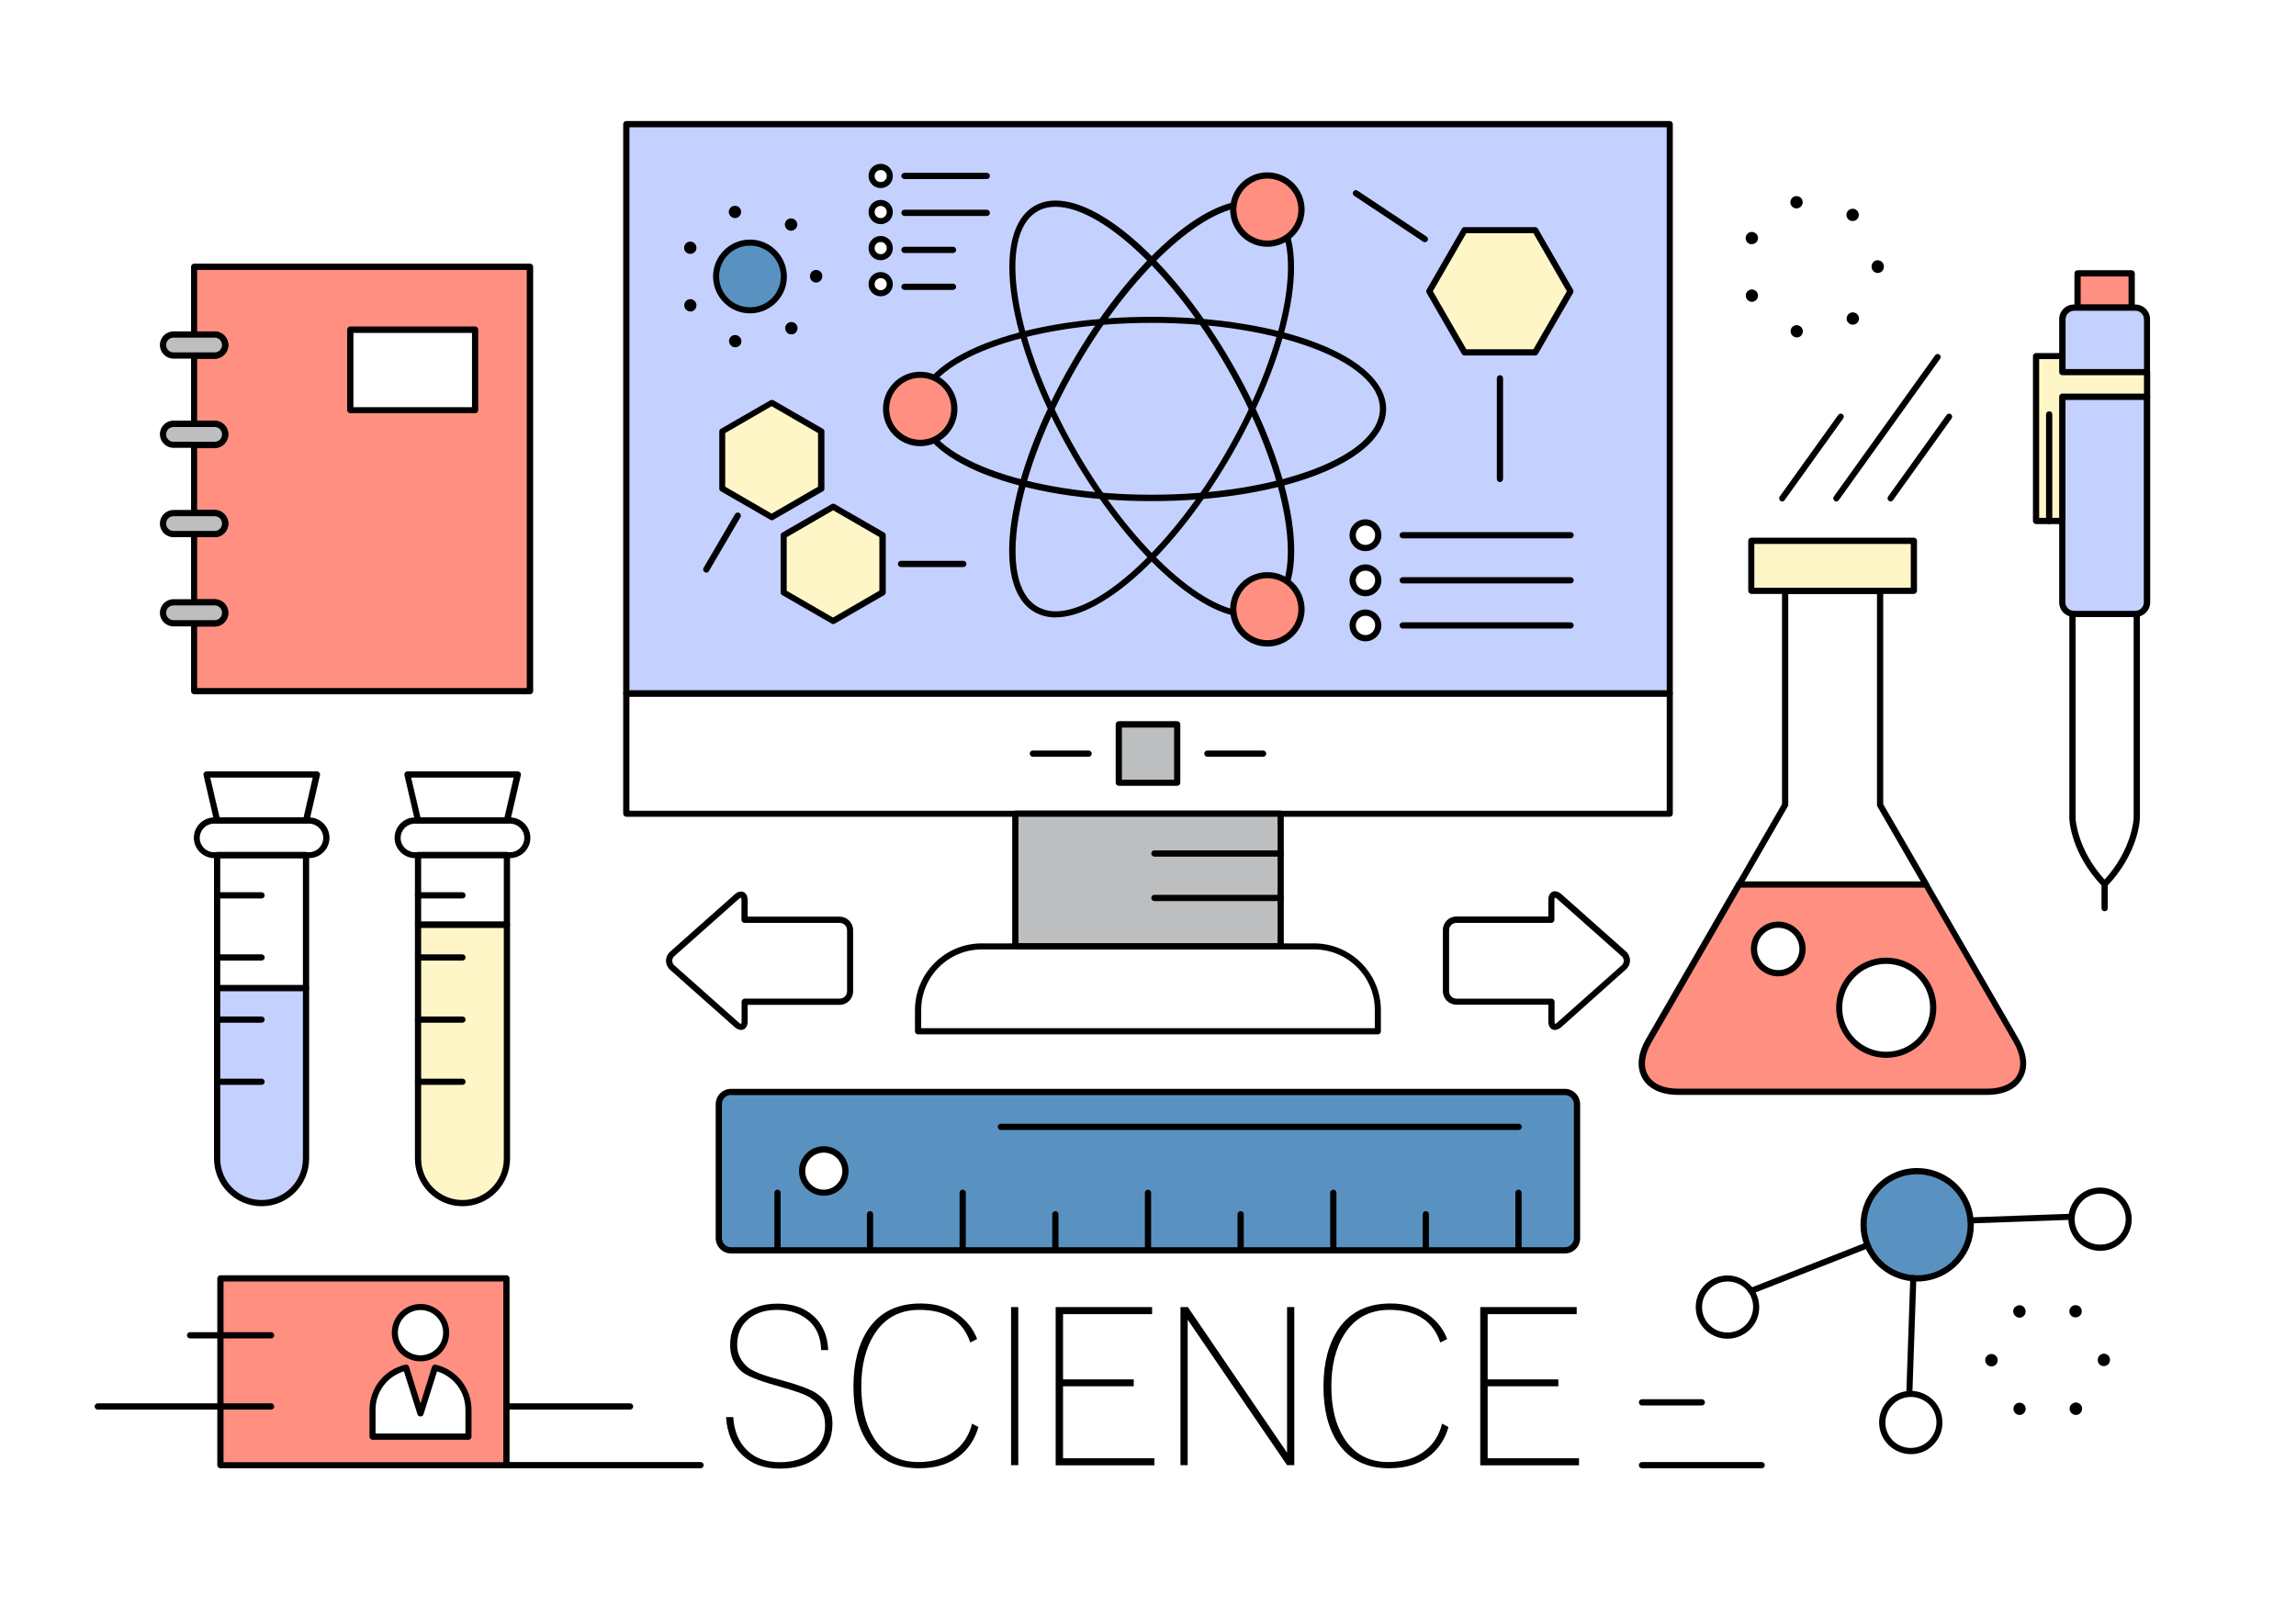 <?xml version="1.0" encoding="utf-8"?>
<!-- Generator: Adobe Illustrator 16.0.0, SVG Export Plug-In . SVG Version: 6.00 Build 0)  -->
<!DOCTYPE svg PUBLIC "-//W3C//DTD SVG 1.1//EN" "http://www.w3.org/Graphics/SVG/1.1/DTD/svg11.dtd">
<svg version="1.1" id="Layer_1" xmlns="http://www.w3.org/2000/svg" xmlns:xlink="http://www.w3.org/1999/xlink" x="0px" y="0px"
	 width="1400px" height="980px" viewBox="0 0 1400 980" enable-background="new 0 0 1400 980" xml:space="preserve">
<g>
	<g>
		<rect fill="#FFFFFF" width="1400" height="980"/>
	</g>
	<g>
		<g>
			<path d="M186.6,604.5h-54.2c-1,0-1.9-0.8-1.9-1.9v-81.2c0-1,0.8-1.9,1.9-1.9h54.2c1,0,1.9,0.8,1.9,1.9v81.2
				C188.5,603.7,187.6,604.5,186.6,604.5z M134.3,600.8h50.4v-77.4h-50.4V600.8z"/>
		</g>
		<g>
			<path fill="#C4D1FF" d="M132.4,706.6c0,15,12.1,27.1,27.1,27.1c15,0,27.1-12.1,27.1-27.1V602.6h-54.2V706.6z"/>
			<path d="M159.5,735.6c-16,0-29-13-29-29V602.6c0-1,0.8-1.9,1.9-1.9h54.2c1,0,1.9,0.8,1.9,1.9v103.9
				C188.5,722.6,175.5,735.6,159.5,735.6z M134.3,604.5v102.1c0,13.9,11.3,25.2,25.2,25.2c13.9,0,25.2-11.3,25.2-25.2V604.5H134.3z"
				/>
		</g>
		<g>
			<path fill="#FFF6C8" d="M254.9,563.9v142.7c0,15,12.1,27.1,27.1,27.1c15,0,27.1-12.1,27.1-27.1V563.9H254.9z"/>
			<path d="M282,735.6c-16,0-29-13-29-29V563.9c0-1,0.8-1.9,1.9-1.9h54.2c1,0,1.9,0.8,1.9,1.9v142.7C311,722.6,298,735.6,282,735.6z
				 M256.8,565.8v140.8c0,13.9,11.3,25.2,25.2,25.2s25.2-11.3,25.2-25.2V565.8H256.8z"/>
		</g>
		<g>
			<path d="M309.1,565.8h-54.2c-1,0-1.9-0.8-1.9-1.9v-42.5c0-1,0.8-1.9,1.9-1.9h54.2c1,0,1.9,0.8,1.9,1.9v42.5
				C311,565,310.1,565.8,309.1,565.8z M256.8,562h50.4v-38.7h-50.4V562z"/>
		</g>
	</g>
	<g>
		<rect x="381.9" y="75.7" fill="#C4D1FF" width="636.2" height="347.2"/>
		<path d="M1018.1,424.8H381.9c-1,0-1.9-0.8-1.9-1.9V75.7c0-1,0.8-1.9,1.9-1.9h636.2c1,0,1.9,0.8,1.9,1.9v347.2
			C1020,423.9,1019.2,424.8,1018.1,424.8z M383.8,421h632.5V77.6H383.8V421z"/>
	</g>
	<g>
		<path d="M1018.1,498.1H381.9c-1,0-1.9-0.8-1.9-1.9v-73.3c0-1,0.8-1.9,1.9-1.9h636.2c1,0,1.9,0.8,1.9,1.9v73.3
			C1020,497.3,1019.2,498.1,1018.1,498.1z M383.8,494.4h632.5v-69.6H383.8V494.4z"/>
	</g>
	<g>
		<path d="M702.2,305.6c-80.2,0-143-24.7-143-56.2c0-31.5,62.8-56.2,143-56.2c80.2,0,143,24.7,143,56.2
			C845.2,280.9,782.4,305.6,702.2,305.6z M702.2,196.9c-76.8,0-139.2,23.5-139.2,52.4c0,28.9,62.4,52.4,139.2,52.4
			c76.8,0,139.2-23.5,139.2-52.4C841.5,220.5,779,196.9,702.2,196.9z"/>
	</g>
	<g>
		<path d="M760.9,376.5c-29.5,0-73.6-40.7-107.3-99c-40.1-69.4-50.1-136.2-22.8-151.9c3.7-2.2,8.1-3.3,12.9-3.3
			c29.5,0,73.6,40.7,107.3,99c40.1,69.4,50.1,136.2,22.8,151.9C770,375.4,765.7,376.5,760.9,376.5z M643.6,126.1
			c-4.1,0-7.8,0.9-11,2.8c-25,14.5-14.2,80.3,24.2,146.8c32.5,56.3,76.2,97.1,104,97.1c4.1,0,7.8-0.9,11-2.8
			c25-14.5,14.2-80.3-24.2-146.8C715.2,166.9,671.4,126.1,643.6,126.1z"/>
	</g>
	<g>
		<path d="M643.6,376.5c-4.8,0-9.1-1.1-12.9-3.3c-27.3-15.8-17.3-82.5,22.8-151.9c33.6-58.3,77.8-99,107.3-99
			c4.8,0,9.1,1.1,12.9,3.3C801,141.3,791,208,750.9,277.5C717.3,335.7,673.1,376.5,643.6,376.5z M760.9,126.1
			c-27.8,0-71.5,40.8-104,97.1c-38.4,66.5-49.2,132.3-24.2,146.8c3.2,1.8,6.9,2.8,11,2.8c27.8,0,71.5-40.8,104-97.1
			c38.4-66.5,49.2-132.3,24.2-146.8C768.7,127,765,126.1,760.9,126.1z"/>
	</g>
	<g>
		<circle fill="#FF8F81" cx="772.8" cy="371.6" r="20.8"/>
		<path d="M772.8,394.3c-12.5,0-22.7-10.2-22.7-22.7s10.2-22.7,22.7-22.7c12.5,0,22.7,10.2,22.7,22.7S785.3,394.3,772.8,394.3z
			 M772.8,352.6c-10.4,0-18.9,8.5-18.9,18.9s8.5,18.9,18.9,18.9c10.4,0,18.9-8.5,18.9-18.9S783.2,352.6,772.8,352.6z"/>
	</g>
	<g>
		<circle fill="#FF8F81" cx="772.8" cy="127.8" r="20.8"/>
		<path d="M772.8,150.5c-12.5,0-22.7-10.2-22.7-22.7c0-12.5,10.2-22.7,22.7-22.7c12.5,0,22.7,10.2,22.7,22.7
			C795.5,140.3,785.3,150.5,772.8,150.5z M772.8,108.9c-10.4,0-18.9,8.5-18.9,18.9c0,10.4,8.5,18.9,18.9,18.9
			c10.4,0,18.9-8.5,18.9-18.9C791.7,117.4,783.2,108.9,772.8,108.9z"/>
	</g>
	<g>
		<circle fill="#FF8F81" cx="561.1" cy="249.4" r="20.8"/>
		<path d="M561.1,272.1c-12.5,0-22.7-10.2-22.7-22.7c0-12.5,10.2-22.7,22.7-22.7s22.7,10.2,22.7,22.7
			C583.8,261.9,573.7,272.1,561.1,272.1z M561.1,230.4c-10.4,0-18.9,8.5-18.9,18.9c0,10.4,8.5,18.9,18.9,18.9
			c10.4,0,18.9-8.5,18.9-18.9C580.1,238.9,571.6,230.4,561.1,230.4z"/>
	</g>
	<g>
		<rect x="682.2" y="441.8" fill="#BCBEC0" width="35.6" height="35.6"/>
		<path d="M717.8,479.2h-35.6c-1,0-1.9-0.8-1.9-1.9v-35.6c0-1,0.8-1.9,1.9-1.9h35.6c1,0,1.9,0.8,1.9,1.9v35.6
			C719.7,478.4,718.8,479.2,717.8,479.2z M684.1,475.5h31.8v-31.8h-31.8V475.5z"/>
	</g>
	<g>
		<rect x="619.1" y="496.2" fill="#BCBEC0" width="161.8" height="80.9"/>
		<path d="M780.9,579H619.1c-1,0-1.9-0.8-1.9-1.9v-80.9c0-1,0.8-1.9,1.9-1.9h161.8c1,0,1.9,0.8,1.9,1.9v80.9
			C782.8,578.2,781.9,579,780.9,579z M621,575.2h158v-77.1H621V575.2z"/>
	</g>
	<g>
		<path d="M840.2,630.8H559.8c-1,0-1.9-0.8-1.9-1.9v-12.9c0-22.4,18.3-40.7,40.7-40.7h202.7c22.4,0,40.7,18.3,40.7,40.7v12.9
			C842.1,629.9,841.2,630.8,840.2,630.8z M561.7,627h276.6v-11.1c0-20.4-16.6-36.9-36.9-36.9H598.6c-20.4,0-36.9,16.6-36.9,36.9V627
			z"/>
	</g>
	<g>
		<polygon fill="#FFF6C8" points="893.1,214.9 871.5,177.6 893.1,140.3 936.1,140.3 957.7,177.6 936.1,214.9 		"/>
		<path d="M936.1,216.8h-43.1c-0.7,0-1.3-0.4-1.6-0.9l-21.5-37.3c-0.3-0.6-0.3-1.3,0-1.9l21.5-37.3c0.3-0.6,1-0.9,1.6-0.9h43.1
			c0.7,0,1.3,0.4,1.6,0.9l21.5,37.3c0.3,0.6,0.3,1.3,0,1.9l-21.5,37.3C937.4,216.4,936.8,216.8,936.1,216.8z M894.1,213H935
			l20.4-35.4L935,142.2h-40.9l-20.4,35.4L894.1,213z"/>
	</g>
	<g>
		<polygon fill="#FFF6C8" points="500.8,297.9 470.6,315.4 440.3,297.9 440.3,263.1 470.6,245.6 500.8,263.1 		"/>
		<path d="M470.6,317.3c-0.3,0-0.7-0.1-0.9-0.3l-30.2-17.4c-0.6-0.3-0.9-1-0.9-1.6v-34.9c0-0.7,0.4-1.3,0.9-1.6l30.2-17.4
			c0.6-0.3,1.3-0.3,1.9,0l30.2,17.4c0.6,0.3,0.9,1,0.9,1.6v34.9c0,0.7-0.4,1.3-0.9,1.6L471.5,317
			C471.2,317.2,470.9,317.3,470.6,317.3z M442.2,296.8l28.3,16.4l28.3-16.4v-32.7l-28.3-16.4l-28.3,16.4V296.8z"/>
	</g>
	<g>
		<polygon fill="#FFF6C8" points="538.2,361.3 508,378.7 477.8,361.3 477.8,326.4 508,309 538.2,326.4 		"/>
		<path d="M508,380.6c-0.3,0-0.7-0.1-0.9-0.3l-30.2-17.4c-0.6-0.3-0.9-1-0.9-1.6v-34.9c0-0.7,0.4-1.3,0.9-1.6l30.2-17.4
			c0.6-0.3,1.3-0.3,1.9,0l30.2,17.4c0.6,0.3,0.9,1,0.9,1.6v34.9c0,0.7-0.4,1.3-0.9,1.6l-30.2,17.4
			C508.6,380.5,508.3,380.6,508,380.6z M479.6,360.2l28.3,16.4l28.3-16.4v-32.7L508,311.2l-28.3,16.4V360.2z"/>
	</g>
	<g>
		<path d="M914.6,294c-1,0-1.9-0.8-1.9-1.9v-61.4c0-1,0.8-1.9,1.9-1.9c1,0,1.9,0.8,1.9,1.9v61.4C916.5,293.1,915.6,294,914.6,294z"
			/>
	</g>
	<g>
		<path d="M868.8,147.7c-0.4,0-0.7-0.1-1-0.3l-42.1-28c-0.9-0.6-1.1-1.7-0.5-2.6c0.6-0.9,1.7-1.1,2.6-0.5l42.1,28
			c0.9,0.6,1.1,1.7,0.5,2.6C870,147.4,869.4,147.7,868.8,147.7z"/>
	</g>
	<g>
		<path d="M957.7,328.3H855.3c-1,0-1.9-0.8-1.9-1.9c0-1,0.8-1.9,1.9-1.9h102.4c1,0,1.9,0.8,1.9,1.9
			C959.5,327.4,958.7,328.3,957.7,328.3z"/>
	</g>
	<g>
		<path d="M957.7,355.8H855.3c-1,0-1.9-0.8-1.9-1.9s0.8-1.9,1.9-1.9h102.4c1,0,1.9,0.8,1.9,1.9S958.7,355.8,957.7,355.8z"/>
	</g>
	<g>
		<path d="M957.7,383.3H855.3c-1,0-1.9-0.8-1.9-1.9c0-1,0.8-1.9,1.9-1.9h102.4c1,0,1.9,0.8,1.9,1.9
			C959.5,382.4,958.7,383.3,957.7,383.3z"/>
	</g>
	<g>
		<path fill="#FFFFFF" d="M840.5,326.4c0,4.3-3.5,7.8-7.8,7.8c-4.3,0-7.8-3.5-7.8-7.8c0-4.3,3.5-7.8,7.8-7.8
			C837,318.6,840.5,322.1,840.5,326.4z"/>
		<path d="M832.6,336.1c-5.4,0-9.7-4.4-9.7-9.7c0-5.4,4.4-9.7,9.7-9.7c5.3,0,9.7,4.4,9.7,9.7C842.3,331.7,838,336.1,832.6,336.1z
			 M832.6,320.5c-3.3,0-5.9,2.7-5.9,5.9c0,3.3,2.7,5.9,5.9,5.9c3.3,0,5.9-2.7,5.9-5.9C838.6,323.1,835.9,320.5,832.6,320.5z"/>
	</g>
	<g>
		<path fill="#FFFFFF" d="M542.6,107.3c0,3.1-2.5,5.5-5.5,5.5s-5.5-2.5-5.5-5.5c0-3.1,2.5-5.5,5.5-5.5S542.6,104.3,542.6,107.3z"/>
		<path d="M537,114.7c-4.1,0-7.4-3.3-7.4-7.4c0-4.1,3.3-7.4,7.4-7.4c4.1,0,7.4,3.3,7.4,7.4C544.5,111.4,541.1,114.7,537,114.7z
			 M537,103.7c-2,0-3.7,1.6-3.7,3.7c0,2,1.6,3.6,3.7,3.6c2,0,3.7-1.6,3.7-3.6C540.7,105.3,539.1,103.7,537,103.7z"/>
	</g>
	<g>
		<path fill="#FFFFFF" d="M542.6,129.3c0,3.1-2.5,5.5-5.5,5.5s-5.5-2.5-5.5-5.5c0-3.1,2.5-5.5,5.5-5.5S542.6,126.2,542.6,129.3z"/>
		<path d="M537,136.7c-4.1,0-7.4-3.3-7.4-7.4c0-4.1,3.3-7.4,7.4-7.4c4.1,0,7.4,3.3,7.4,7.4C544.5,133.4,541.1,136.7,537,136.7z
			 M537,125.6c-2,0-3.7,1.6-3.7,3.7c0,2,1.6,3.7,3.7,3.7c2,0,3.7-1.6,3.7-3.7C540.7,127.3,539.1,125.6,537,125.6z"/>
	</g>
	<g>
		<circle fill="#FFFFFF" cx="537" cy="151.3" r="5.5"/>
		<path d="M537,158.7c-4.1,0-7.4-3.3-7.4-7.4c0-4.1,3.3-7.4,7.4-7.4c4.1,0,7.4,3.3,7.4,7.4C544.5,155.4,541.1,158.7,537,158.7z
			 M537,147.6c-2,0-3.7,1.6-3.7,3.7c0,2,1.6,3.7,3.7,3.7c2,0,3.7-1.6,3.7-3.7C540.7,149.3,539.1,147.6,537,147.6z"/>
	</g>
	<g>
		<circle fill="#FFFFFF" cx="537" cy="173.3" r="5.5"/>
		<path d="M537,180.7c-4.1,0-7.4-3.3-7.4-7.4c0-4.1,3.3-7.4,7.4-7.4c4.1,0,7.4,3.3,7.4,7.4C544.5,177.3,541.1,180.7,537,180.7z
			 M537,169.6c-2,0-3.7,1.6-3.7,3.7c0,2,1.6,3.7,3.7,3.7c2,0,3.7-1.6,3.7-3.7C540.7,171.2,539.1,169.6,537,169.6z"/>
	</g>
	<g>
		<path fill="#FFFFFF" d="M840.5,353.9c0,4.3-3.5,7.8-7.8,7.8c-4.3,0-7.8-3.5-7.8-7.8s3.5-7.8,7.8-7.8
			C837,346.1,840.5,349.6,840.5,353.9z"/>
		<path d="M832.6,363.6c-5.4,0-9.7-4.4-9.7-9.7c0-5.4,4.4-9.7,9.7-9.7c5.3,0,9.7,4.4,9.7,9.7C842.3,359.2,838,363.6,832.6,363.6z
			 M832.6,348c-3.3,0-5.9,2.7-5.9,5.9c0,3.3,2.7,5.9,5.9,5.9c3.3,0,5.9-2.7,5.9-5.9C838.6,350.6,835.9,348,832.6,348z"/>
	</g>
	<g>
		<path fill="#FFFFFF" d="M840.5,381.4c0,4.3-3.5,7.8-7.8,7.8c-4.3,0-7.8-3.5-7.8-7.8c0-4.3,3.5-7.8,7.8-7.8
			C837,373.6,840.5,377.1,840.5,381.4z"/>
		<path d="M832.6,391.1c-5.4,0-9.7-4.4-9.7-9.7c0-5.4,4.4-9.7,9.7-9.7c5.3,0,9.7,4.4,9.7,9.7C842.3,386.7,838,391.1,832.6,391.1z
			 M832.6,375.5c-3.3,0-5.9,2.7-5.9,5.9c0,3.3,2.7,5.9,5.9,5.9c3.3,0,5.9-2.7,5.9-5.9C838.6,378.1,835.9,375.5,832.6,375.5z"/>
	</g>
	<g>
		<path d="M447.5,211.7c-2-0.5-3.3-2.5-2.9-4.5l0,0c0.5-2,2.5-3.3,4.5-2.8l0,0c2,0.5,3.3,2.4,2.9,4.5l0,0c-0.4,1.8-2,2.9-3.7,2.9
			l0,0C448.1,211.7,447.8,211.7,447.5,211.7z M479.6,202.5c-1.3-1.6-1.1-4,0.6-5.3l0,0c1.6-1.3,4-1,5.3,0.6l0,0c1.3,1.6,1,4-0.6,5.3
			l0,0c0,0,0,0,0,0l0,0c-0.7,0.6-1.5,0.8-2.3,0.8l0,0C481.4,203.9,480.3,203.5,479.6,202.5z M417.6,187.8c-0.9-1.9-0.1-4.1,1.7-5
			l0,0c1.9-0.9,4.1-0.1,5,1.8l0,0c0.9,1.8,0.1,4.1-1.7,5l0,0c-0.6,0.3-1.1,0.4-1.7,0.4l0,0C419.6,189.9,418.2,189.2,417.6,187.8z
			 M493.9,168.6C493.9,168.6,493.9,168.5,493.9,168.6L493.9,168.6c0-0.1,0-0.1,0-0.2l0,0c0-2.1,1.7-3.8,3.7-3.8l0,0
			c2.1,0,3.8,1.7,3.8,3.7l0,0c0,0,0,0.1,0,0.1l0,0c0,0,0,0.1,0,0.1l0,0c0,2.1-1.7,3.8-3.8,3.8l0,0
			C495.6,172.3,493.9,170.7,493.9,168.6z M501.5,168.4L501.5,168.4L501.5,168.4C501.5,168.4,501.5,168.4,501.5,168.4L501.5,168.4
			C501.5,168.4,501.5,168.4,501.5,168.4z M419.3,154.5c-1.9-0.9-2.7-3.1-1.8-5l0,0c0.9-1.9,3.1-2.7,5-1.8l0,0c1.9,0.9,2.7,3.2,1.8,5
			l0,0c-0.6,1.4-2,2.1-3.4,2.1l0,0C420.3,154.9,419.8,154.8,419.3,154.5z M480,139.9c-1.6-1.3-1.9-3.7-0.6-5.3l0,0
			c1.3-1.6,3.7-1.9,5.3-0.6l0,0c1.7,1.3,1.9,3.7,0.6,5.3l0,0c-0.8,0.9-1.8,1.4-3,1.4l0,0C481.5,140.7,480.7,140.4,480,139.9z
			 M444.5,130.1c-0.5-2,0.8-4.1,2.8-4.5l0,0c2-0.5,4.1,0.8,4.5,2.8l0,0c0.5,2-0.8,4-2.8,4.5l0,0c-0.3,0-0.6,0.1-0.8,0.1l0,0
			C446.5,133,444.9,131.8,444.5,130.1z"/>
	</g>
	<g>
		<path d="M1094.8,205.7c-2-0.5-3.3-2.5-2.9-4.5l0,0c0.5-2,2.5-3.3,4.5-2.8l0,0c2,0.5,3.3,2.5,2.8,4.5l0,0c-0.4,1.8-1.9,2.9-3.7,2.9
			l0,0C1095.4,205.8,1095.1,205.8,1094.8,205.7z M1126.8,196.6c-1.3-1.6-1-4,0.6-5.3l0,0c1.6-1.3,4-1,5.3,0.6l0,0
			c1.3,1.6,1.1,4-0.6,5.3l0,0c-0.7,0.5-1.5,0.8-2.4,0.8l0,0C1128.7,198,1127.6,197.5,1126.8,196.6z M1064.9,181.9L1064.9,181.9
			L1064.9,181.9c-0.9-1.9-0.2-4.1,1.7-5l0,0c1.9-0.9,4.1-0.1,5,1.8l0,0c0.9,1.8,0.1,4.1-1.8,5l0,0c-0.5,0.3-1.1,0.4-1.6,0.4l0,0
			C1066.8,184,1065.5,183.3,1064.9,181.9z M1141.2,162.7C1141.2,162.7,1141.2,162.6,1141.2,162.7L1141.2,162.7c0-0.1,0-0.1,0-0.2
			l0,0c0-2.1,1.7-3.8,3.7-3.8l0,0c2.1,0,3.8,1.7,3.8,3.8l0,0c0,0,0,0,0,0.1l0,0c0,0,0,0.1,0,0.1l0,0c0,2.1-1.7,3.8-3.8,3.8l0,0
			C1142.9,166.4,1141.2,164.8,1141.2,162.7z M1148.7,162.5L1148.7,162.5L1148.7,162.5C1148.7,162.5,1148.7,162.5,1148.7,162.5
			L1148.7,162.5L1148.7,162.5z M1066.5,148.6c-1.8-0.9-2.6-3.1-1.7-5l0,0l0,0l0,0c0.9-1.9,3.1-2.7,5-1.8l0,0c1.9,0.9,2.7,3.2,1.8,5
			v0c-0.6,1.3-2,2.1-3.4,2.1l0,0C1067.6,149,1067,148.9,1066.5,148.6z M1127.3,134c-1.6-1.3-1.9-3.7-0.6-5.3l0,0
			c1.3-1.6,3.7-1.9,5.3-0.6l0,0c1.6,1.3,1.9,3.7,0.6,5.3l0,0c-0.7,0.9-1.8,1.4-2.9,1.4l0,0C1128.8,134.8,1128,134.5,1127.3,134z
			 M1091.8,124.2c-0.5-2,0.8-4.1,2.8-4.5l0,0c2-0.5,4.1,0.8,4.5,2.8l0,0c0.5,2-0.8,4-2.8,4.5l0,0c-0.3,0.1-0.6,0.1-0.9,0.1l0,0
			C1093.8,127.1,1092.2,125.9,1091.8,124.2z"/>
	</g>
	<g>
		<path d="M1229.6,862.4c-1.8-1-2.4-3.4-1.4-5.1l0,0c1-1.8,3.3-2.4,5.1-1.4l0,0c1.8,1,2.4,3.4,1.4,5.1l0,0c-0.7,1.2-2,1.9-3.3,1.9
			l0,0C1230.8,862.9,1230.2,862.7,1229.6,862.4z M1262.5,861c-1.1-1.8-0.5-4.1,1.4-5.2l0,0c1.8-1.1,4.1-0.4,5.2,1.4l0,0
			c1,1.8,0.4,4.1-1.4,5.2l0,0c-0.6,0.3-1.2,0.5-1.9,0.5l0,0C1264.5,862.9,1263.2,862.2,1262.5,861z M1210.5,829.5
			c0-2.1,1.7-3.8,3.8-3.8l0,0c2.1,0,3.8,1.7,3.8,3.8l0,0c0,2.1-1.7,3.8-3.8,3.8l0,0C1212.2,833.2,1210.5,831.6,1210.5,829.5z
			 M1279.1,829.4L1279.1,829.4L1279.1,829.4c0-0.1,0-0.1,0-0.1l0,0c0-2.1,1.7-3.8,3.7-3.8l0,0c2.1,0,3.8,1.7,3.8,3.7l0,0
			c0,0,0,0.1,0,0.1l0,0v0l0,0c0,2.1-1.7,3.8-3.8,3.8l0,0C1280.8,833.2,1279.1,831.5,1279.1,829.4z M1279.1,829.3L1279.1,829.3
			L1279.1,829.3L1279.1,829.3L1279.1,829.3z M1228.1,801.6c-1.1-1.8-0.5-4.1,1.4-5.1l0,0c1.8-1.1,4.1-0.5,5.1,1.4l0,0
			c1.1,1.8,0.5,4.1-1.4,5.2l0,0c-0.6,0.3-1.2,0.5-1.9,0.5l0,0C1230.1,803.5,1228.8,802.8,1228.1,801.6z M1263.7,802.9
			c-1.8-1-2.4-3.3-1.4-5.1l0,0c1.1-1.8,3.4-2.4,5.2-1.4l0,0c1.8,1,2.4,3.3,1.4,5.1l0,0c-0.7,1.2-2,1.9-3.3,1.9l0,0
			C1265,803.4,1264.3,803.3,1263.7,802.9z"/>
	</g>
	<g>
		<path fill="#5992C1" d="M478,168.6c0,11.4-9.3,20.7-20.7,20.7c-11.4,0-20.7-9.2-20.7-20.7c0-11.4,9.3-20.7,20.7-20.7
			C468.7,147.9,478,157.2,478,168.6z"/>
		<path d="M457.3,191.1c-12.4,0-22.5-10.1-22.5-22.5c0-12.4,10.1-22.5,22.5-22.5c12.4,0,22.5,10.1,22.5,22.5
			C479.9,181,469.7,191.1,457.3,191.1z M457.3,149.8c-10.4,0-18.8,8.4-18.8,18.8c0,10.4,8.4,18.8,18.8,18.8
			c10.4,0,18.8-8.4,18.8-18.8C476.1,158.2,467.7,149.8,457.3,149.8z"/>
	</g>
	<g>
		<path d="M601.7,109.2h-50.2c-1,0-1.9-0.8-1.9-1.9c0-1,0.8-1.9,1.9-1.9h50.2c1,0,1.9,0.8,1.9,1.9
			C603.6,108.4,602.8,109.2,601.7,109.2z"/>
	</g>
	<g>
		<path d="M601.7,131.7h-50.2c-1,0-1.9-0.8-1.9-1.9s0.8-1.9,1.9-1.9h50.2c1,0,1.9,0.8,1.9,1.9S602.8,131.7,601.7,131.7z"/>
	</g>
	<g>
		<path d="M581.1,154.3h-29.6c-1,0-1.9-0.8-1.9-1.9c0-1,0.8-1.9,1.9-1.9h29.6c1,0,1.9,0.8,1.9,1.9
			C583,153.4,582.2,154.3,581.1,154.3z"/>
	</g>
	<g>
		<path d="M581.1,176.8h-29.6c-1,0-1.9-0.8-1.9-1.9c0-1,0.8-1.9,1.9-1.9h29.6c1,0,1.9,0.8,1.9,1.9C583,176,582.2,176.8,581.1,176.8z
			"/>
	</g>
	<g>
		<path d="M780.9,522.4h-77c-1,0-1.9-0.8-1.9-1.9s0.8-1.9,1.9-1.9h77c1,0,1.9,0.8,1.9,1.9S781.9,522.4,780.9,522.4z"/>
	</g>
	<g>
		<path d="M780.9,549.5h-77c-1,0-1.9-0.8-1.9-1.9s0.8-1.9,1.9-1.9h77c1,0,1.9,0.8,1.9,1.9S781.9,549.5,780.9,549.5z"/>
	</g>
	<g>
		<path d="M770.2,461.5h-34c-1,0-1.9-0.8-1.9-1.9s0.8-1.9,1.9-1.9h34c1,0,1.9,0.8,1.9,1.9S771.2,461.5,770.2,461.5z"/>
	</g>
	<g>
		<path d="M663.8,461.5h-34c-1,0-1.9-0.8-1.9-1.9s0.8-1.9,1.9-1.9h34c1,0,1.9,0.8,1.9,1.9S664.8,461.5,663.8,461.5z"/>
	</g>
	<g>
		<path d="M587.4,345.8h-38c-1,0-1.9-0.8-1.9-1.9c0-1,0.8-1.9,1.9-1.9h38c1,0,1.9,0.8,1.9,1.9C589.3,344.9,588.5,345.8,587.4,345.8z
			"/>
	</g>
	<g>
		<path d="M430.7,349.2c-0.3,0-0.7-0.1-1-0.3c-0.9-0.5-1.2-1.7-0.7-2.6l19.2-32.8c0.5-0.9,1.7-1.2,2.6-0.7c0.9,0.5,1.2,1.7,0.7,2.6
			l-19.2,32.8C432,348.9,431.4,349.2,430.7,349.2z"/>
	</g>
	<g>
		<g>
			<g>
				<rect x="1067.8" y="329.8" fill="#FFF6C8" width="99.1" height="30.5"/>
				<path d="M1167,362.2h-99.1c-1,0-1.9-0.8-1.9-1.9v-30.5c0-1,0.8-1.9,1.9-1.9h99.1c1,0,1.9,0.8,1.9,1.9v30.5
					C1168.9,361.3,1168,362.2,1167,362.2z M1069.7,358.4h95.4v-26.7h-95.4V358.4z"/>
			</g>
			<g>
				<g>
					<path d="M1174.4,541.3h-114c-0.7,0-1.3-0.4-1.6-0.9c-0.3-0.6-0.3-1.3,0-1.9l27.8-48.1V360.3c0-1,0.8-1.9,1.9-1.9h57.9
						c1,0,1.9,0.8,1.9,1.9v130.1l27.8,48.1c0.3,0.6,0.3,1.3,0,1.9C1175.7,541,1175.1,541.3,1174.4,541.3z M1063.7,537.6h107.5
						l-26.4-45.7c-0.2-0.3-0.3-0.6-0.3-0.9V362.2h-54.1v128.7c0,0.3-0.1,0.7-0.3,0.9L1063.7,537.6z"/>
				</g>
				<g>
					<path fill="#FF8F81" d="M1174.4,539.4h-114l-55.1,95.4c-9.9,17.1-1.8,31,17.9,31l188.3,0c19.7,0,27.8-14,17.9-31L1174.4,539.4z
						"/>
					<path d="M1211.5,667.7L1211.5,667.7l-188.3,0c-10.2,0-17.9-3.6-21.7-10.1c-3.7-6.5-3-14.9,2.1-23.8l55.1-95.4
						c0.3-0.6,1-0.9,1.6-0.9h114c0.7,0,1.3,0.4,1.6,0.9l55.1,95.4c5.1,8.9,5.9,17.3,2.1,23.8
						C1229.5,664.2,1221.8,667.7,1211.5,667.7z M1061.5,541.3l-54.5,94.4c-4.4,7.6-5.2,14.8-2.1,20c3,5.3,9.6,8.2,18.4,8.2l188.3,0
						c8.8,0,15.4-2.9,18.4-8.2c3-5.3,2.3-12.4-2.1-20l-54.5-94.4H1061.5z"/>
				</g>
			</g>
			<g>
				<path fill="#FFFFFF" d="M1099,578.7c0,8.2-6.6,14.8-14.8,14.8c-8.2,0-14.8-6.6-14.8-14.8c0-8.2,6.6-14.8,14.8-14.8
					C1092.4,563.9,1099,570.6,1099,578.7z"/>
				<path d="M1084.3,595.4c-9.2,0-16.7-7.5-16.7-16.7c0-9.2,7.5-16.7,16.7-16.7c9.2,0,16.7,7.5,16.7,16.7
					C1100.9,587.9,1093.5,595.4,1084.3,595.4z M1084.3,565.8c-7.1,0-12.9,5.8-12.9,12.9c0,7.1,5.8,12.9,12.9,12.9
					c7.1,0,12.9-5.8,12.9-12.9C1097.2,571.6,1091.4,565.8,1084.3,565.8z"/>
			</g>
			<g>
				<path fill="#FFFFFF" d="M1178.8,614.5c0,15.8-12.8,28.7-28.7,28.7c-15.8,0-28.7-12.8-28.7-28.7c0-15.8,12.8-28.7,28.7-28.7
					C1165.9,585.9,1178.8,598.7,1178.8,614.5z"/>
				<path d="M1150.1,645.1c-16.8,0-30.5-13.7-30.5-30.6c0-16.8,13.7-30.5,30.5-30.5c16.8,0,30.6,13.7,30.6,30.5
					C1180.7,631.4,1167,645.1,1150.1,645.1z M1150.1,587.8c-14.8,0-26.8,12-26.8,26.8c0,14.8,12,26.8,26.8,26.8s26.8-12,26.8-26.8
					C1176.9,599.8,1164.9,587.8,1150.1,587.8z"/>
			</g>
		</g>
		<g>
			<path d="M1086.7,305.8c-0.4,0-0.8-0.1-1.1-0.4c-0.8-0.6-1-1.8-0.4-2.6l35.7-49.8c0.6-0.8,1.8-1,2.6-0.4s1,1.8,0.4,2.6l-35.7,49.8
				C1087.9,305.5,1087.3,305.8,1086.7,305.8z"/>
		</g>
		<g>
			<path d="M1119.7,305.8c-0.4,0-0.8-0.1-1.1-0.4c-0.8-0.6-1-1.8-0.4-2.6l61.8-86.2c0.6-0.8,1.8-1,2.6-0.4c0.8,0.6,1,1.8,0.4,2.6
				l-61.8,86.2C1120.9,305.5,1120.3,305.8,1119.7,305.8z"/>
		</g>
		<g>
			<path d="M1152.8,305.8c-0.4,0-0.8-0.1-1.1-0.4c-0.8-0.6-1-1.8-0.4-2.6l35.7-49.8c0.6-0.8,1.8-1,2.6-0.4c0.8,0.6,1,1.8,0.4,2.6
				l-35.7,49.8C1153.9,305.5,1153.4,305.8,1152.8,305.8z"/>
		</g>
	</g>
	<g>
		<g>
			<path fill="#FF8F81" d="M118.4,162.7V204h12.6c3.5,0,6.4,2.9,6.4,6.4c0,3.5-2.9,6.4-6.4,6.4h-12.6v41.6h12.6
				c3.5,0,6.4,2.9,6.4,6.4c0,3.5-2.9,6.4-6.4,6.4h-12.6v41.6h12.6c3.5,0,6.4,2.9,6.4,6.4c0,3.5-2.9,6.4-6.4,6.4h-12.6v41.6h12.6
				c3.5,0,6.4,2.9,6.4,6.4c0,3.5-2.9,6.4-6.4,6.4h-12.6v41.4h204.8V162.7H118.4z"/>
			<path d="M323.1,423.4H118.4c-1,0-1.9-0.8-1.9-1.9v-41.4c0-1,0.8-1.9,1.9-1.9h12.6c2.5,0,4.5-2,4.5-4.5c0-2.5-2-4.5-4.5-4.5h-12.6
				c-1,0-1.9-0.8-1.9-1.9v-41.6c0-1,0.8-1.9,1.9-1.9h12.6c2.5,0,4.5-2,4.5-4.5c0-2.5-2-4.5-4.5-4.5h-12.6c-1,0-1.9-0.8-1.9-1.9
				v-41.6c0-1,0.8-1.9,1.9-1.9h12.6c2.5,0,4.5-2,4.5-4.5c0-2.5-2-4.5-4.5-4.5h-12.6c-1,0-1.9-0.8-1.9-1.9v-41.6c0-1,0.8-1.9,1.9-1.9
				h12.6c2.5,0,4.5-2,4.5-4.5c0-2.5-2-4.5-4.5-4.5h-12.6c-1,0-1.9-0.8-1.9-1.9v-41.4c0-1,0.8-1.9,1.9-1.9h204.8c1,0,1.9,0.8,1.9,1.9
				v258.8C325,422.5,324.2,423.4,323.1,423.4z M120.2,419.6h201v-255h-201v37.6h10.7c4.6,0,8.3,3.7,8.3,8.3c0,4.6-3.7,8.3-8.3,8.3
				h-10.7v37.9h10.7c4.6,0,8.3,3.7,8.3,8.3c0,4.6-3.7,8.3-8.3,8.3h-10.7V311h10.7c4.6,0,8.3,3.7,8.3,8.3c0,4.6-3.7,8.3-8.3,8.3
				h-10.7v37.9h10.7c4.6,0,8.3,3.7,8.3,8.3c0,4.6-3.7,8.3-8.3,8.3h-10.7V419.6z"/>
		</g>
		<g>
			<g>
				<path fill="#BCBEC0" d="M105.8,216.8h12.6h12.6c3.5,0,6.4-2.9,6.4-6.4c0-3.5-2.9-6.4-6.4-6.4h-12.6h-12.6
					c-3.5,0-6.4,2.9-6.4,6.4C99.4,214,102.3,216.8,105.8,216.8z"/>
				<path d="M130.9,218.7h-25.1c-4.6,0-8.3-3.7-8.3-8.3c0-4.6,3.7-8.3,8.3-8.3h25.1c4.6,0,8.3,3.7,8.3,8.3
					C139.2,215,135.5,218.7,130.9,218.7z M105.8,205.9c-2.5,0-4.5,2-4.5,4.5c0,2.5,2,4.5,4.5,4.5h25.1c2.5,0,4.5-2,4.5-4.5
					c0-2.5-2-4.5-4.5-4.5H105.8z"/>
			</g>
			<g>
				<path fill="#BCBEC0" d="M130.9,258.5h-12.6h-12.6c-3.5,0-6.4,2.9-6.4,6.4c0,3.5,2.9,6.4,6.4,6.4h12.6h12.6
					c3.5,0,6.4-2.9,6.4-6.4C137.3,261.3,134.5,258.5,130.9,258.5z"/>
				<path d="M130.9,273.1h-25.1c-4.6,0-8.3-3.7-8.3-8.3c0-4.6,3.7-8.3,8.3-8.3h25.1c4.6,0,8.3,3.7,8.3,8.3
					C139.2,269.4,135.5,273.1,130.9,273.1z M105.8,260.4c-2.5,0-4.5,2-4.5,4.5c0,2.5,2,4.5,4.5,4.5h25.1c2.5,0,4.5-2,4.5-4.5
					c0-2.5-2-4.5-4.5-4.5H105.8z"/>
			</g>
			<g>
				<path fill="#BCBEC0" d="M130.9,312.9h-12.6h-12.6c-3.5,0-6.4,2.9-6.4,6.4c0,3.5,2.9,6.4,6.4,6.4h12.6h12.6
					c3.5,0,6.4-2.9,6.4-6.4C137.3,315.8,134.5,312.9,130.9,312.9z"/>
				<path d="M130.9,327.6h-25.1c-4.6,0-8.3-3.7-8.3-8.3c0-4.6,3.7-8.3,8.3-8.3h25.1c4.6,0,8.3,3.7,8.3,8.3
					C139.2,323.9,135.5,327.6,130.9,327.6z M105.8,314.8c-2.5,0-4.5,2-4.5,4.5c0,2.5,2,4.5,4.5,4.5h25.1c2.5,0,4.5-2,4.5-4.5
					c0-2.5-2-4.5-4.5-4.5H105.8z"/>
			</g>
			<g>
				<path fill="#BCBEC0" d="M130.9,367.3h-12.6h-12.6c-3.5,0-6.4,2.9-6.4,6.4c0,3.5,2.9,6.4,6.4,6.4h12.6h12.6
					c3.5,0,6.4-2.9,6.4-6.4C137.3,370.2,134.5,367.3,130.9,367.3z"/>
				<path d="M130.9,382h-25.1c-4.6,0-8.3-3.7-8.3-8.3c0-4.6,3.7-8.3,8.3-8.3h25.1c4.6,0,8.3,3.7,8.3,8.3
					C139.2,378.3,135.5,382,130.9,382z M105.8,369.2c-2.5,0-4.5,2-4.5,4.5c0,2.5,2,4.5,4.5,4.5h25.1c2.5,0,4.5-2,4.5-4.5
					c0-2.5-2-4.5-4.5-4.5H105.8z"/>
			</g>
		</g>
		<g>
			<rect x="213.6" y="201.1" fill="#FFFFFF" width="76.1" height="49.1"/>
			<path d="M289.7,252h-76.1c-1,0-1.9-0.8-1.9-1.9v-49.1c0-1,0.8-1.9,1.9-1.9h76.1c1,0,1.9,0.8,1.9,1.9v49.1
				C291.6,251.2,290.8,252,289.7,252z M215.5,248.3h72.3V203h-72.3V248.3z"/>
		</g>
	</g>
	<g>
		<g>
			<path d="M1053.3,816.4c-4.5,0-8.8-1.6-12.3-4.4c-8.2-6.8-9.4-19-2.6-27.2c3.7-4.5,9.1-7,14.9-7c4.5,0,8.8,1.6,12.3,4.4
				c4,3.3,6.5,7.9,7,13.1c0.5,5.1-1,10.2-4.3,14.1C1064.6,813.8,1059.1,816.4,1053.3,816.4z M1053.4,781.5c-4.7,0-9.1,2.1-12,5.7
				c-5.5,6.6-4.5,16.5,2.1,21.9c2.8,2.3,6.3,3.5,9.9,3.5c4.7,0,9.1-2.1,12-5.7c2.6-3.2,3.9-7.3,3.5-11.4c-0.4-4.1-2.4-7.9-5.6-10.5
				C1060.5,782.7,1057,781.5,1053.4,781.5z"/>
		</g>
		<g>
			<path d="M1280.6,762.8C1280.6,762.8,1280.6,762.8,1280.6,762.8c-4.5,0-8.8-1.6-12.3-4.4c-4-3.3-6.5-7.9-7-13.1
				c-0.5-5.1,1-10.2,4.3-14.1c3.7-4.5,9.1-7,14.9-7c4.5,0,8.8,1.6,12.3,4.4c8.2,6.8,9.4,19,2.6,27.2
				C1291.9,760.3,1286.4,762.8,1280.6,762.8z M1280.6,727.9c-4.7,0-9.1,2.1-12,5.7c-2.6,3.2-3.9,7.3-3.5,11.4
				c0.4,4.1,2.4,7.9,5.6,10.5c2.8,2.3,6.3,3.5,9.9,3.5h0c4.7,0,9.1-2.1,12-5.7c5.5-6.6,4.5-16.4-2.1-21.9
				C1287.7,729.2,1284.2,727.9,1280.6,727.9z"/>
		</g>
		<g>
			<path d="M1165.2,886.8L1165.2,886.8c-4.5,0-8.8-1.6-12.3-4.4c-4-3.3-6.5-7.9-7-13.1c-0.5-5.1,1-10.2,4.3-14.1
				c3.7-4.5,9.1-7,14.9-7c4.5,0,8.8,1.6,12.3,4.4c4,3.3,6.5,7.9,6.9,13.1c0.5,5.1-1,10.2-4.3,14.1
				C1176.4,884.3,1171,886.8,1165.2,886.8z M1165.2,851.9c-4.7,0-9.1,2.1-12,5.7c-2.6,3.2-3.9,7.3-3.5,11.4
				c0.4,4.1,2.4,7.9,5.6,10.5c2.8,2.3,6.3,3.5,9.9,3.5c4.7,0,9.1-2.1,12-5.7c2.6-3.2,3.9-7.3,3.5-11.4c-0.4-4.1-2.4-7.9-5.6-10.5
				C1172.3,853.2,1168.8,851.9,1165.2,851.9z"/>
		</g>
		<g>
			<path fill="#5992C1" d="M1189.8,721.6c-13.9-11.5-34.6-9.5-46,4.5c-11.5,13.9-9.5,34.6,4.5,46c13.9,11.5,34.6,9.5,46-4.5
				C1205.7,753.7,1203.7,733.1,1189.8,721.6z"/>
			<path d="M1169,781.5L1169,781.5c-8,0-15.8-2.8-22-7.9c-14.7-12.1-16.8-34-4.7-48.7c6.6-8,16.3-12.6,26.7-12.6
				c8,0,15.8,2.8,22,7.9c14.7,12.1,16.8,34,4.7,48.7C1189.1,776.9,1179.4,781.5,1169,781.5z M1169,716.1c-9.3,0-17.9,4.1-23.8,11.2
				c-10.8,13.1-8.9,32.6,4.2,43.4c5.5,4.5,12.5,7,19.6,7c9.3,0,17.9-4.1,23.8-11.2c10.8-13.1,8.9-32.6-4.2-43.4
				C1183.1,718.6,1176.1,716.1,1169,716.1z"/>
		</g>
		<g>
			<path d="M1164.3,851.1C1164.3,851.1,1164.2,851.1,1164.3,851.1c-1.1,0-1.9-0.9-1.9-1.9l2.4-69.8c0-1,0.9-1.9,1.9-1.8
				c1,0,1.9,0.9,1.8,1.9l-2.4,69.8C1166.1,850.3,1165.3,851.1,1164.3,851.1z"/>
		</g>
		<g>
			<path d="M1067.8,789.1c-0.8,0-1.5-0.5-1.8-1.2c-0.4-1,0.1-2.1,1.1-2.4l71-27.9c1-0.4,2.1,0.1,2.4,1.1c0.4,1-0.1,2.1-1.1,2.4
				l-71,27.9C1068.2,789.1,1068,789.1,1067.8,789.1z"/>
		</g>
		<g>
			<path d="M1201.6,746.1c-1,0-1.8-0.8-1.9-1.8c0-1,0.8-1.9,1.8-1.9l60.9-2.2c1,0,1.9,0.8,1.9,1.8c0,1-0.8,1.9-1.8,1.9L1201.6,746.1
				C1201.6,746.1,1201.6,746.1,1201.6,746.1z"/>
		</g>
	</g>
	<g>
		<g>
			<path d="M1283.3,541.1c-0.5,0-1-0.2-1.4-0.6c-19.3-20.2-20.1-40.5-20.1-41.3l0-124.7c0-1,0.8-1.9,1.9-1.9h39.2
				c1,0,1.9,0.8,1.9,1.9v124.6c0,0.9-0.8,21.2-20.1,41.4C1284.3,540.9,1283.9,541.1,1283.3,541.1z M1265.6,376.3v122.8
				c0,0.1,0.8,18.7,17.7,37.3c16.9-18.6,17.7-37.2,17.7-37.4V376.3H1265.6z"/>
		</g>
		<g>
			<path d="M1283.3,555.7c-1,0-1.9-0.8-1.9-1.9v-14.6c0-1,0.8-1.9,1.9-1.9s1.9,0.8,1.9,1.9v14.6
				C1285.2,554.9,1284.4,555.7,1283.3,555.7z"/>
		</g>
		<g>
			<rect x="1266.8" y="166.7" fill="#FF8F81" width="33" height="20.9"/>
			<path d="M1299.8,189.5h-33c-1,0-1.9-0.8-1.9-1.9v-20.9c0-1,0.8-1.9,1.9-1.9h33c1,0,1.9,0.8,1.9,1.9v20.9
				C1301.7,188.6,1300.9,189.5,1299.8,189.5z M1268.7,185.7h29.2v-17.1h-29.2V185.7z"/>
		</g>
		<g>
			<path fill="#C4D1FF" d="M1257.5,317.7v49.6c0,3.9,3.2,7.1,7.1,7.1h0.3h36.8h0.3c3.9,0,7.1-3.2,7.1-7.1V241.9h-51.7V317.7z"/>
			<path d="M1302,376.3h-37.1c-5.3,0-9.3-4-9.3-9V241.9c0-1,0.8-1.9,1.9-1.9h51.7c1,0,1.9,0.8,1.9,1.9v125.4
				C1311.1,372.3,1307,376.3,1302,376.3z M1259.4,243.8v123.5c0,2.9,2.4,5.2,5.2,5.2h37.4c2.9,0,5.2-2.4,5.2-5.2V243.8H1259.4z"/>
		</g>
		<g>
			<path fill="#C4D1FF" d="M1302,187.6h-37.4c-3.9,0-7.1,3.2-7.1,7.1v22.5v9.8h51.7v-32.3C1309.2,190.8,1306,187.6,1302,187.6z"/>
			<path d="M1309.2,228.9h-51.7c-1,0-1.9-0.8-1.9-1.9v-32.3c0-5,4-9,9-9h37.4c5,0,9,4,9,9V227C1311.1,228,1310.2,228.9,1309.2,228.9
				z M1259.4,225.1h47.9v-30.4c0-2.9-2.4-5.2-5.2-5.2h-37.4c-2.9,0-5.2,2.4-5.2,5.2V225.1z"/>
		</g>
		<g>
			<g>
				<polygon fill="#FFF6C8" points="1257.5,227 1257.5,217.2 1241.5,217.2 1241.5,317.7 1257.5,317.7 1257.5,241.9 1309.2,241.9 
					1309.2,227 				"/>
			</g>
			<g>
				<path d="M1257.5,319.6h-16c-1,0-1.9-0.8-1.9-1.9V217.2c0-1,0.8-1.9,1.9-1.9h16c1,0,1.9,0.8,1.9,1.9v7.9h49.8
					c1,0,1.9,0.8,1.9,1.9v14.9c0,1-0.8,1.9-1.9,1.9h-49.8v73.9C1259.4,318.7,1258.5,319.6,1257.5,319.6z M1243.4,315.8h12.2v-73.9
					c0-1,0.8-1.9,1.9-1.9h49.8v-11.2h-49.8c-1,0-1.9-0.8-1.9-1.9v-7.9h-12.2V315.8z"/>
			</g>
		</g>
		<g>
			<g>
				<path d="M1249.5,319.6c-1,0-1.9-0.8-1.9-1.9v-65c0-1,0.8-1.9,1.9-1.9s1.9,0.8,1.9,1.9v65
					C1251.4,318.7,1250.5,319.6,1249.5,319.6z"/>
			</g>
		</g>
	</g>
	<g>
		<g>
			<g>
				<path fill="#5992C1" d="M445.8,762.5c-4.1,0-7.5-3.4-7.5-7.5v-81.6c0-4.1,3.4-7.5,7.5-7.5h508.3c4.1,0,7.5,3.4,7.5,7.5V755
					c0,4.1-3.4,7.5-7.5,7.5H445.8z"/>
			</g>
			<g>
				<path d="M954.2,764.4H445.8c-5.2,0-9.4-4.2-9.4-9.4v-81.6c0-5.2,4.2-9.4,9.4-9.4h508.3c5.2,0,9.4,4.2,9.4,9.4V755
					C963.6,760.2,959.4,764.4,954.2,764.4z M445.8,667.7c-3.1,0-5.6,2.5-5.6,5.6V755c0,3.1,2.5,5.6,5.6,5.6h508.3
					c3.1,0,5.6-2.5,5.6-5.6v-81.6c0-3.1-2.5-5.6-5.6-5.6H445.8z"/>
			</g>
		</g>
		<g>
			<g>
				<path d="M925.9,764.4c-1,0-1.9-0.8-1.9-1.9v-35.1c0-1,0.8-1.9,1.9-1.9c1,0,1.9,0.8,1.9,1.9v35.1
					C927.8,763.5,927,764.4,925.9,764.4z"/>
			</g>
		</g>
		<g>
			<g>
				<path d="M869.4,764.4c-1,0-1.9-0.8-1.9-1.9v-22c0-1,0.8-1.9,1.9-1.9c1,0,1.9,0.8,1.9,1.9v22
					C871.3,763.5,870.5,764.4,869.4,764.4z"/>
			</g>
		</g>
		<g>
			<g>
				<path d="M813,764.4c-1,0-1.9-0.8-1.9-1.9v-35.1c0-1,0.8-1.9,1.9-1.9c1,0,1.9,0.8,1.9,1.9v35.1C814.8,763.5,814,764.4,813,764.4z
					"/>
			</g>
		</g>
		<g>
			<g>
				<path d="M756.5,764.4c-1,0-1.9-0.8-1.9-1.9v-22c0-1,0.8-1.9,1.9-1.9s1.9,0.8,1.9,1.9v22C758.4,763.5,757.5,764.4,756.5,764.4z"
					/>
			</g>
		</g>
		<g>
			<g>
				<path d="M700,764.4c-1,0-1.9-0.8-1.9-1.9v-35.1c0-1,0.8-1.9,1.9-1.9s1.9,0.8,1.9,1.9v35.1C701.9,763.5,701,764.4,700,764.4z"/>
			</g>
		</g>
		<g>
			<g>
				<path d="M643.5,764.4c-1,0-1.9-0.8-1.9-1.9v-22c0-1,0.8-1.9,1.9-1.9c1,0,1.9,0.8,1.9,1.9v22
					C645.4,763.5,644.6,764.4,643.5,764.4z"/>
			</g>
		</g>
		<g>
			<g>
				<path d="M587,764.4c-1,0-1.9-0.8-1.9-1.9v-35.1c0-1,0.8-1.9,1.9-1.9s1.9,0.8,1.9,1.9v35.1C588.9,763.5,588.1,764.4,587,764.4z"
					/>
			</g>
		</g>
		<g>
			<g>
				<path d="M530.5,764.4c-1,0-1.9-0.8-1.9-1.9v-22c0-1,0.8-1.9,1.9-1.9c1,0,1.9,0.8,1.9,1.9v22
					C532.4,763.5,531.6,764.4,530.5,764.4z"/>
			</g>
		</g>
		<g>
			<g>
				<path d="M474.1,764.4c-1,0-1.9-0.8-1.9-1.9v-35.1c0-1,0.8-1.9,1.9-1.9c1,0,1.9,0.8,1.9,1.9v35.1
					C475.9,763.5,475.1,764.4,474.1,764.4z"/>
			</g>
		</g>
		<g>
			<g>
				<path d="M925.9,689.1H610.3c-1,0-1.9-0.8-1.9-1.9s0.8-1.9,1.9-1.9h315.7c1,0,1.9,0.8,1.9,1.9S927,689.1,925.9,689.1z"/>
			</g>
		</g>
		<g>
			<g>
				<circle fill="#FFFFFF" cx="502.3" cy="714.2" r="13.2"/>
			</g>
			<g>
				<path d="M502.3,729.2c-8.3,0-15.1-6.8-15.1-15.1c0-8.3,6.8-15.1,15.1-15.1c8.3,0,15.1,6.8,15.1,15.1
					C517.4,722.5,510.6,729.2,502.3,729.2z M502.3,702.9c-6.2,0-11.3,5.1-11.3,11.3s5.1,11.3,11.3,11.3c6.2,0,11.3-5.1,11.3-11.3
					S508.5,702.9,502.3,702.9z"/>
			</g>
		</g>
	</g>
	<g>
		<g>
			<g>
				<path d="M188.5,523.3h-57.9c-6.8,0-12.4-5.6-12.4-12.4c0-6.8,5.6-12.4,12.4-12.4h57.9c6.8,0,12.4,5.6,12.4,12.4
					C200.9,517.8,195.3,523.3,188.5,523.3z M130.5,502.3c-4.8,0-8.7,3.9-8.7,8.7c0,4.8,3.9,8.7,8.7,8.7h57.9c4.8,0,8.7-3.9,8.7-8.7
					c0-4.8-3.9-8.7-8.7-8.7H130.5z"/>
			</g>
		</g>
		<g>
			<g>
				<path d="M186.6,502.3h-54.2c-0.9,0-1.6-0.6-1.8-1.5l-6.5-28.1c-0.1-0.6,0-1.1,0.4-1.6c0.4-0.5,0.9-0.7,1.5-0.7h67.2
					c0.6,0,1.1,0.3,1.5,0.7c0.4,0.5,0.5,1,0.4,1.6l-6.5,28.1C188.2,501.7,187.5,502.3,186.6,502.3z M133.9,498.5h51.2l5.6-24.3
					h-62.5L133.9,498.5z"/>
			</g>
		</g>
		<g>
			<g>
				<path d="M159.5,547.9h-27.1c-1,0-1.9-0.8-1.9-1.9c0-1,0.8-1.9,1.9-1.9h27.1c1,0,1.9,0.8,1.9,1.9
					C161.4,547.1,160.5,547.9,159.5,547.9z"/>
			</g>
		</g>
		<g>
			<g>
				<path d="M159.5,585.8h-27.1c-1,0-1.9-0.8-1.9-1.9s0.8-1.9,1.9-1.9h27.1c1,0,1.9,0.8,1.9,1.9S160.5,585.8,159.5,585.8z"/>
			</g>
		</g>
		<g>
			<g>
				<path d="M159.5,623.7h-27.1c-1,0-1.9-0.8-1.9-1.9c0-1,0.8-1.9,1.9-1.9h27.1c1,0,1.9,0.8,1.9,1.9
					C161.4,622.8,160.5,623.7,159.5,623.7z"/>
			</g>
		</g>
		<g>
			<g>
				<path d="M159.5,661.6h-27.1c-1,0-1.9-0.8-1.9-1.9c0-1,0.8-1.9,1.9-1.9h27.1c1,0,1.9,0.8,1.9,1.9
					C161.4,660.7,160.5,661.6,159.5,661.6z"/>
			</g>
		</g>
	</g>
	<g>
		<g>
			<g>
				<path d="M311,523.3H253c-6.8,0-12.4-5.6-12.4-12.4c0-6.8,5.6-12.4,12.4-12.4H311c6.8,0,12.4,5.6,12.4,12.4
					C323.4,517.8,317.8,523.3,311,523.3z M253,502.3c-4.8,0-8.7,3.9-8.7,8.7c0,4.8,3.9,8.7,8.7,8.7H311c4.8,0,8.7-3.9,8.7-8.7
					c0-4.8-3.9-8.7-8.7-8.7H253z"/>
			</g>
		</g>
		<g>
			<g>
				<path d="M309.1,502.3h-54.2c-0.9,0-1.6-0.6-1.8-1.5l-6.5-28.1c-0.1-0.6,0-1.1,0.4-1.6c0.4-0.5,0.9-0.7,1.5-0.7h67.2
					c0.6,0,1.1,0.3,1.5,0.7c0.4,0.5,0.5,1,0.4,1.6l-6.5,28.1C310.7,501.7,310,502.3,309.1,502.3z M256.4,498.5h51.2l5.6-24.3h-62.5
					L256.4,498.5z"/>
			</g>
		</g>
		<g>
			<g>
				<path d="M282,547.9h-27.1c-1,0-1.9-0.8-1.9-1.9c0-1,0.8-1.9,1.9-1.9H282c1,0,1.9,0.8,1.9,1.9C283.9,547.1,283,547.9,282,547.9z"
					/>
			</g>
		</g>
		<g>
			<g>
				<path d="M282,585.8h-27.1c-1,0-1.9-0.8-1.9-1.9s0.8-1.9,1.9-1.9H282c1,0,1.9,0.8,1.9,1.9S283,585.8,282,585.8z"/>
			</g>
		</g>
		<g>
			<g>
				<path d="M282,623.7h-27.1c-1,0-1.9-0.8-1.9-1.9c0-1,0.8-1.9,1.9-1.9H282c1,0,1.9,0.8,1.9,1.9C283.9,622.8,283,623.7,282,623.7z"
					/>
			</g>
		</g>
		<g>
			<g>
				<path d="M282,661.6h-27.1c-1,0-1.9-0.8-1.9-1.9c0-1,0.8-1.9,1.9-1.9H282c1,0,1.9,0.8,1.9,1.9C283.9,660.7,283,661.6,282,661.6z"
					/>
			</g>
		</g>
	</g>
	<g>
		<g>
			<path d="M451.9,628.1c-1.3,0-2.6-0.6-3.9-1.7l-39.3-34.9c-1.7-1.5-2.6-3.5-2.6-5.6c0-2.1,0.9-4.1,2.6-5.6l39.3-34.9
				c1.3-1.2,2.6-1.7,3.9-1.7c1.9,0,4,1.4,4,5.3V559h56c4.6,0,8.3,3.7,8.3,8.3v37.2c0,4.6-3.7,8.3-8.3,8.3h-56v10.1
				C455.9,626.7,453.7,628.1,451.9,628.1z M451.8,547.4c-0.1,0-0.6,0.2-1.3,0.8l-39.3,34.9c-0.9,0.8-1.3,1.8-1.3,2.8
				s0.5,2.1,1.3,2.8l39.3,34.9c0.7,0.6,1.2,0.8,1.4,0.8v1.9l0-1.9c0,0,0.3-0.5,0.3-1.5v-12c0-1,0.8-1.9,1.9-1.9h57.9
				c2.5,0,4.5-2,4.5-4.5v-37.2c0-2.5-2-4.5-4.5-4.5H454c-1,0-1.9-0.8-1.9-1.9v-12C452.1,547.9,451.9,547.5,451.8,547.4z"/>
		</g>
	</g>
	<g>
		<g>
			<path d="M948.1,628.1c-1.9,0-4-1.4-4-5.3v-10.1h-56c-4.6,0-8.3-3.7-8.3-8.3v-37.2c0-4.6,3.7-8.3,8.3-8.3h56v-10.1
				c0-3.9,2.2-5.3,4-5.3c1.3,0,2.6,0.6,3.9,1.7l39.3,34.9c1.7,1.5,2.6,3.5,2.6,5.6c0,2.1-0.9,4.1-2.6,5.6L952,626.4
				C950.7,627.5,949.4,628.1,948.1,628.1z M888.1,562.8c-2.5,0-4.5,2-4.5,4.5v37.2c0,2.5,2,4.5,4.5,4.5H946c1,0,1.9,0.8,1.9,1.9v12
				c0,0.9,0.2,1.4,0.3,1.5c0.2,0,0.7-0.2,1.3-0.8l39.3-34.9c0.9-0.8,1.3-1.8,1.3-2.8s-0.5-2.1-1.3-2.8l-39.3-34.9
				c-0.7-0.6-1.2-0.8-1.4-0.8c0,0-0.3,0.5-0.3,1.5v12c0,1-0.8,1.9-1.9,1.9H888.1z"/>
		</g>
	</g>
	<g>
		<g>
			<rect x="134.4" y="779.6" fill="#FF8F81" width="174.4" height="113.9"/>
		</g>
		<g>
			<path d="M308.8,895.4H134.4c-1,0-1.9-0.8-1.9-1.9V779.6c0-1,0.8-1.9,1.9-1.9h174.4c1,0,1.9,0.8,1.9,1.9v113.9
				C310.7,894.6,309.8,895.4,308.8,895.4z M136.3,891.7h170.6V781.5H136.3V891.7z"/>
		</g>
	</g>
	<g>
		<g>
			<path d="M427.2,895.4H308.8c-1,0-1.9-0.8-1.9-1.9c0-1,0.8-1.9,1.9-1.9h118.4c1,0,1.9,0.8,1.9,1.9
				C429,894.6,428.2,895.4,427.2,895.4z"/>
		</g>
	</g>
	<g>
		<g>
			<path d="M1074.2,895.4h-73c-1,0-1.9-0.8-1.9-1.9c0-1,0.8-1.9,1.9-1.9h73c1,0,1.9,0.8,1.9,1.9
				C1076.1,894.6,1075.2,895.4,1074.2,895.4z"/>
		</g>
	</g>
	<g>
		<g>
			<path d="M1037.7,857.1h-36.5c-1,0-1.9-0.8-1.9-1.9c0-1,0.8-1.9,1.9-1.9h36.5c1,0,1.9,0.8,1.9,1.9
				C1039.6,856.3,1038.7,857.1,1037.7,857.1z"/>
		</g>
	</g>
	<g>
		<g>
			<path d="M384.2,859.6h-75.4c-1,0-1.9-0.8-1.9-1.9c0-1,0.8-1.9,1.9-1.9h75.4c1,0,1.9,0.8,1.9,1.9
				C386.1,858.8,385.2,859.6,384.2,859.6z"/>
		</g>
	</g>
	<g>
		<g>
			<path d="M165.3,859.6H59.6c-1,0-1.9-0.8-1.9-1.9c0-1,0.8-1.9,1.9-1.9h105.7c1,0,1.9,0.8,1.9,1.9
				C167.2,858.8,166.4,859.6,165.3,859.6z"/>
		</g>
	</g>
	<g>
		<g>
			<path d="M165.3,816.2h-49.4c-1,0-1.9-0.8-1.9-1.9c0-1,0.8-1.9,1.9-1.9h49.4c1,0,1.9,0.8,1.9,1.9
				C167.2,815.4,166.4,816.2,165.3,816.2z"/>
		</g>
	</g>
	<g>
		<g>
			<g>
				<path fill="#FFFFFF" d="M272.1,812.7c0,8.6-7,15.6-15.6,15.6c-8.6,0-15.6-7-15.6-15.6c0-8.6,7-15.6,15.6-15.6
					C265.1,797,272.1,804,272.1,812.7z"/>
			</g>
			<g>
				<path d="M256.4,830.2c-9.7,0-17.5-7.9-17.5-17.5s7.9-17.5,17.5-17.5c9.7,0,17.5,7.9,17.5,17.5S266.1,830.2,256.4,830.2z
					 M256.4,798.9c-7.6,0-13.8,6.2-13.8,13.8s6.2,13.8,13.8,13.8c7.6,0,13.8-6.2,13.8-13.8S264,798.9,256.4,798.9z"/>
			</g>
		</g>
		<g>
			<g>
				<path fill="#FFFFFF" d="M265.3,834.1l-8.8,28.1l-8.8-28.1c-11.7,2.7-20.4,13.1-20.4,25.6v16.4h58.5v-16.4
					C285.7,847.2,277,836.8,265.3,834.1z"/>
			</g>
			<g>
				<path d="M285.7,878h-58.5c-1,0-1.9-0.8-1.9-1.9v-16.4c0-13.2,9-24.5,21.9-27.5c1-0.2,1.9,0.3,2.2,1.3l7,22.4l7-22.4
					c0.3-0.9,1.3-1.5,2.2-1.3c12.9,3,21.9,14.3,21.9,27.5v16.4C287.6,877.1,286.7,878,285.7,878z M229.1,874.2h54.7v-14.5
					c0-10.9-7-20.2-17.3-23.4l-8.3,26.3c-0.5,1.6-3.1,1.6-3.6,0l-8.3-26.3c-10.2,3.1-17.3,12.5-17.3,23.4V874.2z"/>
			</g>
		</g>
	</g>
	<g>
		<g>
			<g>
				<path d="M447.1,864.2c0.5,8.4,3.3,15.1,8.3,20.1c5,5,11.7,7.4,20.3,7.4c7.5,0,13.8-1.9,18.8-5.6c5.7-4.1,8.6-9.7,8.6-16.9
					c0-7.4-3-13-9-16.8c-3-2-9.4-4.3-19.3-7c-0.1-0.1-0.7-0.3-1.7-0.5c-11.1-3.1-18.1-6-21.1-8.7c-4.6-4.1-6.8-9.4-6.8-16
					c0-8.2,2.9-14.5,8.6-18.9c5.3-4.2,12.1-6.3,20.4-6.3c9,0,16.3,2.5,21.7,7.4c5.6,4.9,8.7,11.9,9.1,20.9h-4.3
					c-0.2-7.8-2.8-13.9-7.9-18.2c-4.9-4.2-11.2-6.3-18.9-6.3c-7.2,0-12.9,1.8-17.3,5.4c-4.7,3.8-7.1,9.1-7.1,16.1c0,5,2,9.3,5.9,13
					c3,2.7,9.3,5.3,19,7.8c0.2,0.1,0.4,0.2,0.7,0.2c0.3,0,0.7,0.2,1.1,0.3c10.3,2.8,17.3,5.4,21.2,7.8c6.8,4.4,10.2,10.6,10.2,18.6
					c0,8.9-3.2,15.9-9.5,20.9c-5.8,4.5-13.3,6.7-22.5,6.7c-9.7,0-17.5-2.8-23.2-8.5c-5.8-5.5-9-13.1-9.7-22.9H447.1z"/>
			</g>
		</g>
		<g>
			<g>
				<path d="M586.5,886.7c-6.6,5.8-15.3,8.7-26,8.7c-13.8,0-24.1-5.1-31.1-15.2c-6-8.7-9-20.3-9-34.7s3.1-26.2,9.3-35.3
					c7.1-10.2,17.6-15.3,31.7-15.3c9.6,0,17.7,2.6,24.3,7.9c4.7,3.8,8.1,8.4,10.1,13.8l-4.2,2.1c-4.4-13.2-14.7-19.9-31-19.9
					c-12.1,0-21.2,5-27.5,14.9c-5.3,8.4-7.9,19-7.9,31.7c0,12.8,2.5,23.3,7.6,31.4c6.1,9.8,15.1,14.8,27.1,14.8
					c9.7,0,17.5-2.6,23.5-7.8c4.6-4,7.7-9.2,9.3-15.6l3.9,2C594.7,876.9,591.4,882.3,586.5,886.7z"/>
			</g>
		</g>
		<g>
			<g>
				<path d="M616.5,797.1h4.4v96.4h-4.4V797.1z"/>
			</g>
		</g>
		<g>
			<g>
				<path d="M643.6,797.1h58.9v4.3h-54.3v39.8h43.1v4.2h-43.1v43.9h55.7v4.3h-60.2V797.1z"/>
			</g>
		</g>
		<g>
			<g>
				<path d="M719.7,797.1h4.6l60.5,88.8v-88.8h4.4v96.4h-4.4l-60.6-88.7v88.7h-4.4V797.1z"/>
			</g>
		</g>
		<g>
			<g>
				<path d="M873.1,886.7c-6.6,5.8-15.3,8.7-26,8.7c-13.8,0-24.1-5.1-31.1-15.2c-6-8.7-9-20.3-9-34.7s3.1-26.2,9.3-35.3
					c7.1-10.2,17.6-15.3,31.7-15.3c9.6,0,17.7,2.6,24.3,7.9c4.7,3.8,8.1,8.4,10.1,13.8l-4.2,2.1c-4.4-13.2-14.7-19.9-31-19.9
					c-12.1,0-21.2,5-27.5,14.9c-5.3,8.4-7.9,19-7.9,31.7c0,12.8,2.5,23.3,7.6,31.4c6.1,9.8,15.1,14.8,27.1,14.8
					c9.7,0,17.5-2.6,23.5-7.8c4.7-4,7.7-9.2,9.3-15.6l3.9,2C881.4,876.9,878,882.3,873.1,886.7z"/>
			</g>
		</g>
		<g>
			<g>
				<path d="M902.5,797.1h58.9v4.3h-54.3v39.8h43.1v4.2h-43.1v43.9h55.7v4.3h-60.2V797.1z"/>
			</g>
		</g>
	</g>
</g>
</svg>
